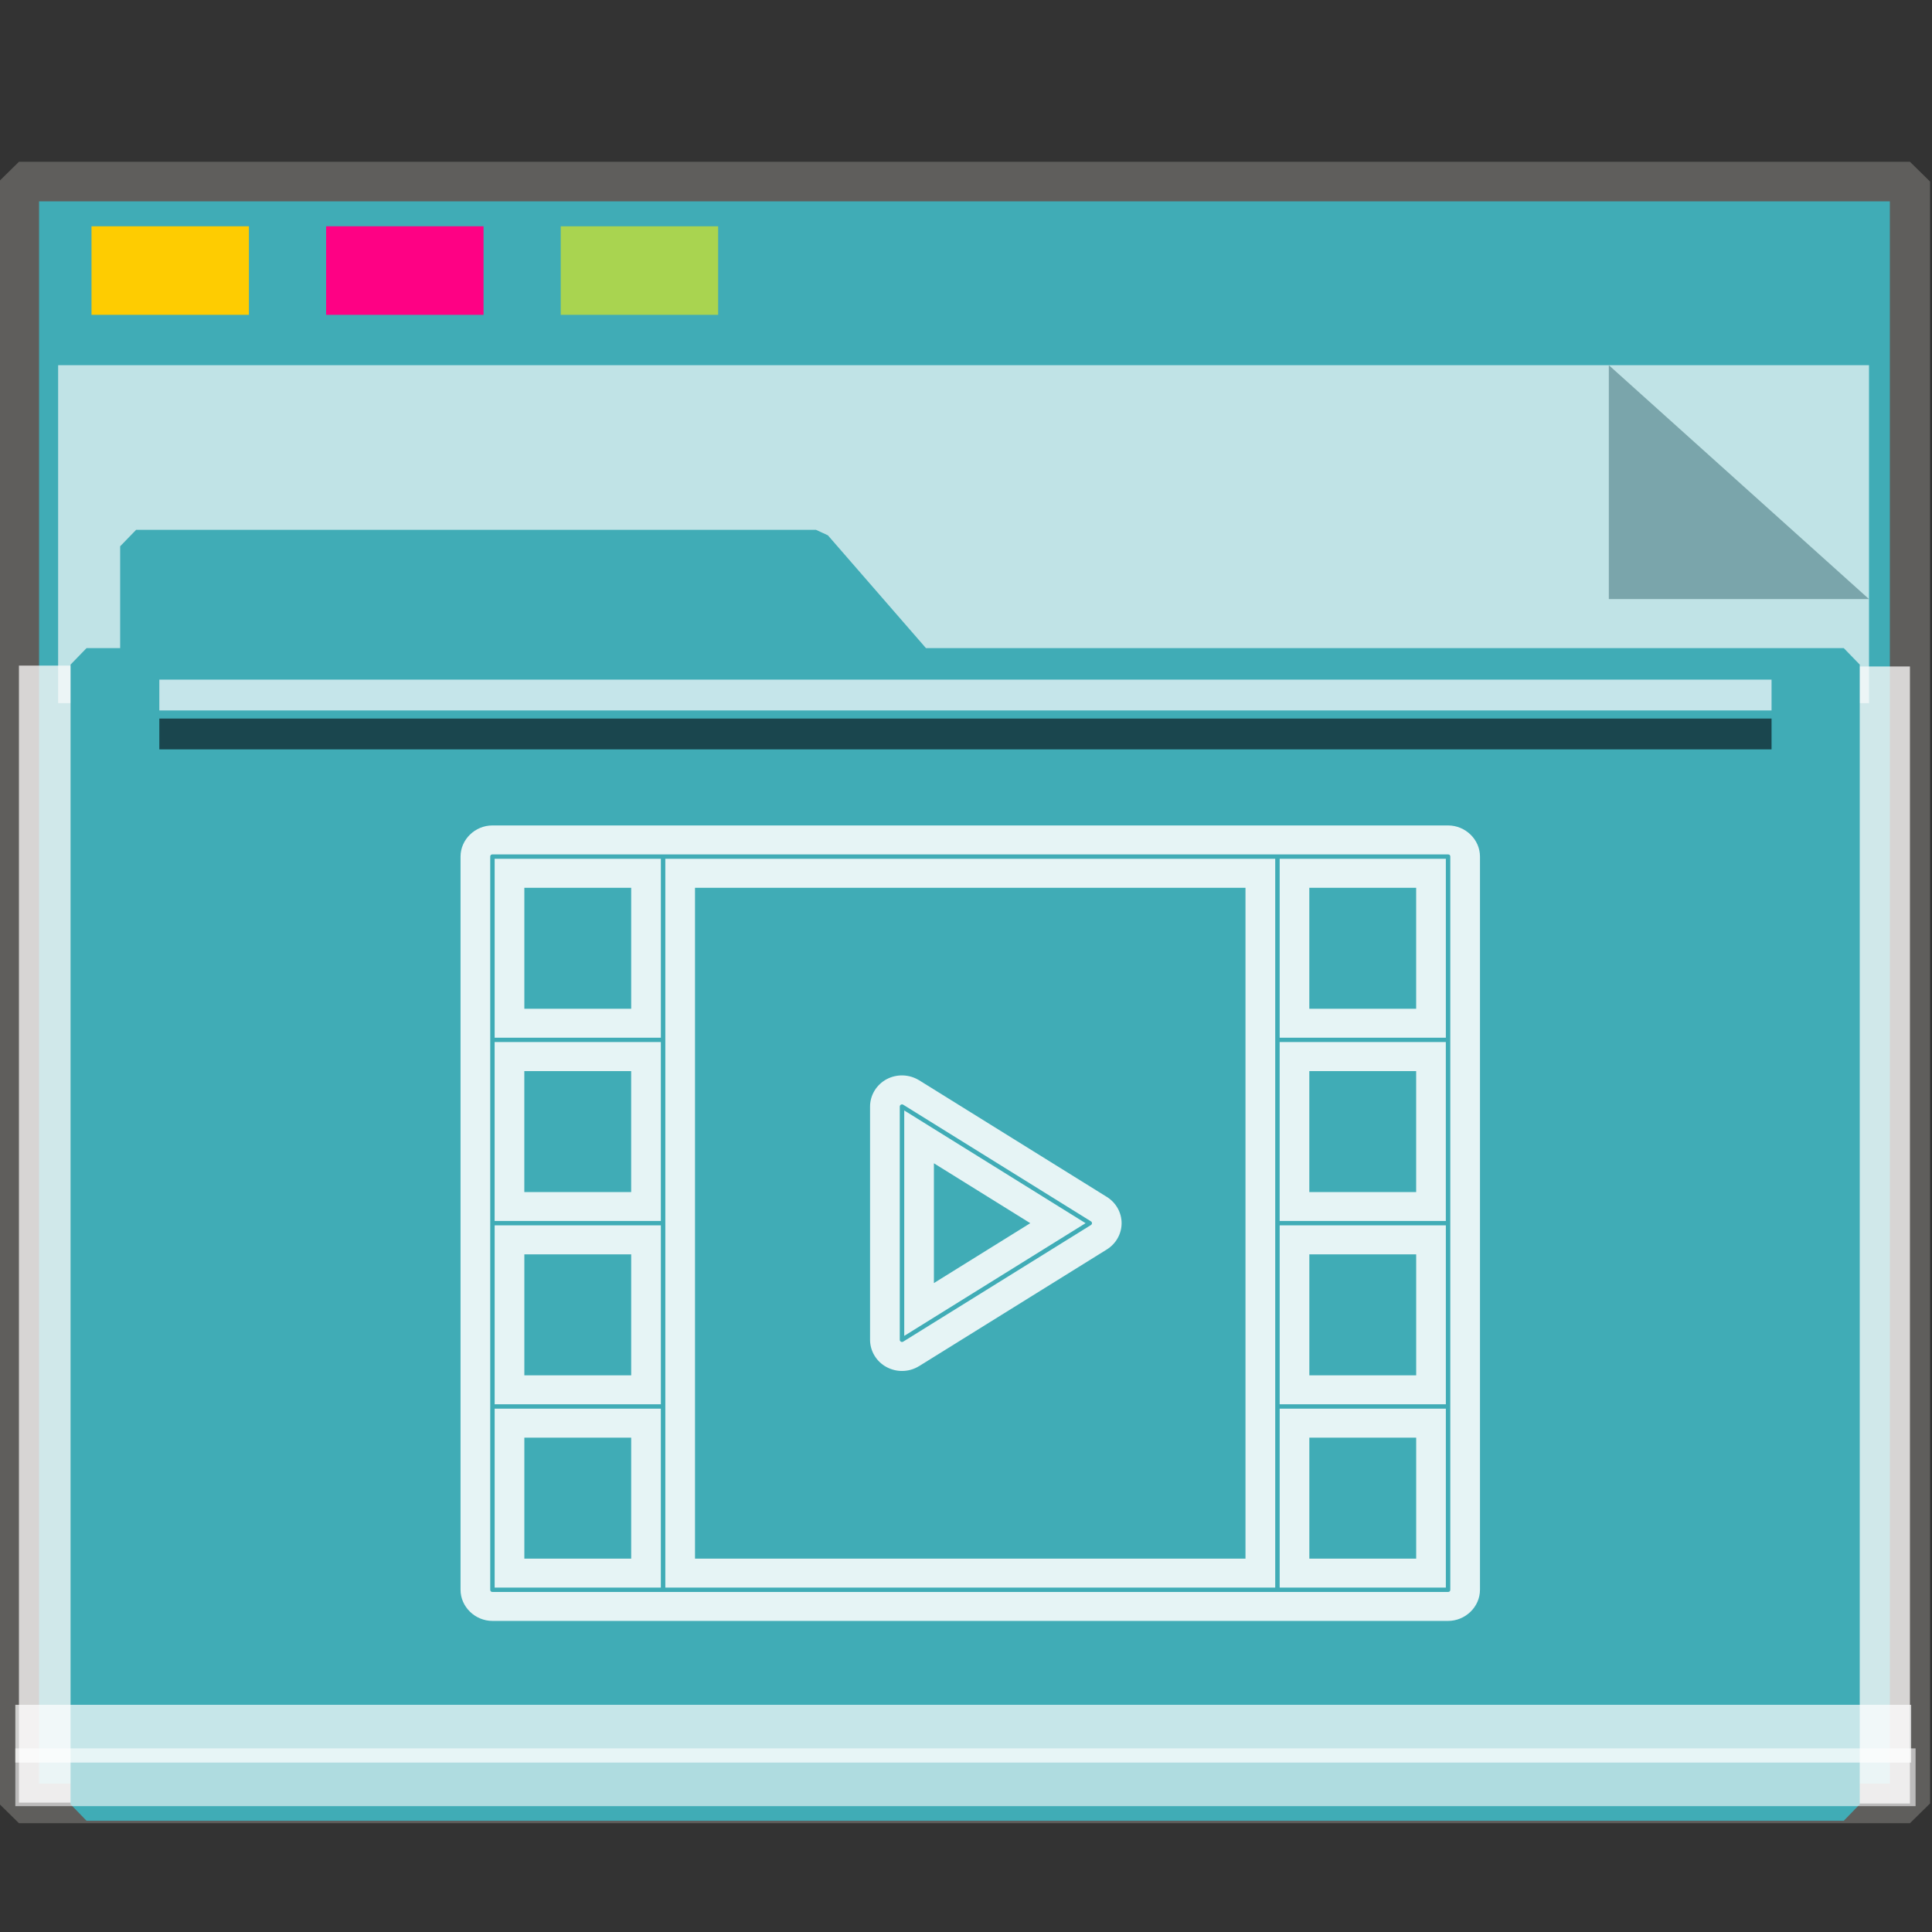 <?xml version="1.0" encoding="UTF-8" standalone="no"?>
<svg
   xmlns:dc="http://purl.org/dc/elements/1.1/"
   xmlns:cc="http://creativecommons.org/ns#"
   xmlns:rdf="http://www.w3.org/1999/02/22-rdf-syntax-ns#"
   xmlns:svg="http://www.w3.org/2000/svg"
   xmlns="http://www.w3.org/2000/svg"
   xmlns:sodipodi="http://sodipodi.sourceforge.net/DTD/sodipodi-0.dtd"
   xmlns:inkscape="http://www.inkscape.org/namespaces/inkscape"
   width="64px"
   height="64px"
   viewBox="0 0 64 64"
   version="1.1"
   id="SVGRoot"
   sodipodi:docname="folder-video.svg"
   inkscape:version="1.0beta2 (2b71d25d45, 2019-12-03)">
  <rect x="0" y="0" width="64" height="64" fill="#333333" stroke="none"/>
  <sodipodi:namedview
     id="base"
     pagecolor="#FFFFFF"
     bordercolor="#666666"
     borderopacity="1.0"
     inkscape:pageopacity="0.0"
     inkscape:pageshadow="2"
     inkscape:zoom="20.055902"
     inkscape:cx="17.36622"
     inkscape:cy="40.581114"
     inkscape:document-units="px"
     inkscape:current-layer="g852"
     showgrid="false"
     inkscape:showpageshadow="false"
     inkscape:pagecheckerboard="false"
     units="px"
     inkscape:window-width="1920"
     inkscape:window-height="1027"
     inkscape:window-x="0"
     inkscape:window-y="21"
     inkscape:window-maximized="1"
     inkscape:lockguides="true"
     inkscape:grid-bbox="true"
     inkscape:snap-object-midpoints="true"
     inkscape:snap-page="true"
     inkscape:snap-grids="false"
     inkscape:snap-to-guides="false"
     inkscape:snap-global="false"
     inkscape:document-rotation="0" />
  <defs
     id="defs2" />
  <g
     id="layer1"
     inkscape:groupmode="layer"
     inkscape:label="Layer 1">
    <g
       id="g938"
       transform="matrix(0.984,0,0,0.963,-3.199,-18.562)">
      <g
         id="g1521"
         transform="matrix(0.995,0,0,1,0.645,-1.038)">
        <g
           id="g852">
          <rect
             y="26.559"
             x="3.26"
             height="55.79"
             width="63.981"
             id="rect817"
             style="opacity:1;fill:#40ACB6;fill-opacity:1;fill-rule:nonzero;stroke:#5f5e5c;stroke-width:1.361;stroke-linecap:square;stroke-linejoin:bevel;stroke-miterlimit:4;stroke-dasharray:none;stroke-opacity:1;paint-order:markers stroke fill" />
          <rect
             transform="rotate(90)"
             style="opacity:1;fill:#fefbfb;fill-opacity:0.755;fill-rule:nonzero;stroke:none;stroke-width:0.069;stroke-linecap:square;stroke-linejoin:bevel;stroke-miterlimit:4;stroke-dasharray:none;stroke-opacity:0.796;paint-order:markers stroke fill"
             id="rect1500"
             width="39.113"
             height="1.928"
             x="43.239"
             y="-67.24" />
          <rect
             y="-5.875"
             x="43.209"
             height="2.615"
             width="39.113"
             id="rect1498"
             style="opacity:1;fill:#fefbfb;fill-opacity:0.755;fill-rule:nonzero;stroke:none;stroke-width:0.081;stroke-linecap:square;stroke-linejoin:bevel;stroke-miterlimit:4;stroke-dasharray:none;stroke-opacity:0.796;paint-order:markers stroke fill"
             transform="rotate(90)" />
          <g
             style="opacity:0.693"
             transform="matrix(0.267,0,0,0.377,-8.229,12.423)"
             id="g851">
            <path
               inkscape:connector-curvature="0"
               style="opacity:1;fill:#f8fafa;fill-opacity:1;fill-rule:nonzero;stroke:none;stroke-width:0.67;stroke-linecap:square;stroke-linejoin:bevel;stroke-miterlimit:4;stroke-dasharray:none;stroke-opacity:0.796;paint-order:markers stroke fill"
               d="M 47.996,54.25 H 277.469 V 85.091 H 47.996 Z"
               id="rect831" />
            <path
               style="opacity:1;fill:#93a2a5;fill-opacity:1;fill-rule:nonzero;stroke:none;stroke-width:0.211;stroke-linecap:square;stroke-linejoin:bevel;stroke-miterlimit:4;stroke-dasharray:none;stroke-opacity:0.796;paint-order:markers stroke fill"
               d="M 277.469,75.592 244.5,54.25 v 21.342 z"
               id="path1496"
               inkscape:connector-curvature="0"
               sodipodi:nodetypes="cccc" />
          </g>
          <g
             id="g1484"
             style="fill:#40ACB6;fill-opacity:1;stroke:#40ACB6;stroke-width:1.162;stroke-miterlimit:4;stroke-dasharray:none;stroke-opacity:1"
             transform="matrix(0.929,0,0,0.974,2.527,4.016)">
            <path
               sodipodi:nodetypes="cccccccccc"
               id="rect821"
               style="opacity:1;fill:#40ACB6;fill-opacity:1;fill-rule:nonzero;stroke:#40ACB6;stroke-width:1.162;stroke-linecap:square;stroke-linejoin:bevel;stroke-miterlimit:4;stroke-dasharray:none;stroke-opacity:1;paint-order:markers stroke fill"
               d="m 5.056,36.026 h 24.762 l 3.746,4.178 H 5.056 Z M 3.25,40.204 h 64 v 40.251 h -64 z"
               inkscape:connector-curvature="0" />
          </g>
          <rect
             style="opacity:1;fill:#ffcc00;fill-opacity:0.993;fill-rule:nonzero;stroke:none;stroke-width:0.477;stroke-linecap:square;stroke-linejoin:bevel;stroke-miterlimit:4;stroke-dasharray:none;stroke-opacity:1;paint-order:markers stroke fill"
             id="rect825"
             width="5.326"
             height="3.046"
             x="5.715"
             y="28.097" />
          <rect
             y="28.097"
             x="13.653"
             height="3.046"
             width="5.326"
             id="rect827"
             style="opacity:1;fill:#ff0084;fill-opacity:0.993;fill-rule:nonzero;stroke:none;stroke-width:0.477;stroke-linecap:square;stroke-linejoin:bevel;stroke-miterlimit:4;stroke-dasharray:none;stroke-opacity:1;paint-order:markers stroke fill" />
          <rect
             style="opacity:1;fill:#aad450;fill-opacity:0.993;fill-rule:nonzero;stroke:none;stroke-width:0.477;stroke-linecap:square;stroke-linejoin:bevel;stroke-miterlimit:4;stroke-dasharray:none;stroke-opacity:1;paint-order:markers stroke fill"
             id="rect829"
             width="5.326"
             height="3.046"
             x="21.591"
             y="28.097" />
          <rect
             style="opacity:0.704;fill:#FFFFFF;fill-opacity:0.997;fill-rule:nonzero;stroke:none;stroke-width:0.09;stroke-linecap:square;stroke-linejoin:bevel;stroke-miterlimit:4;stroke-dasharray:none;stroke-opacity:0.796;paint-order:markers stroke fill"
             id="rect855"
             width="64.144"
             height="1.987"
             x="3.138"
             y="78.957" />
          <rect
             y="80.456"
             x="3.138"
             height="1.987"
             width="64.293"
             id="rect853"
             style="opacity:0.597;fill:#FFFFFF;fill-opacity:0.969;fill-rule:nonzero;stroke:none;stroke-width:0.09;stroke-linecap:square;stroke-linejoin:bevel;stroke-miterlimit:4;stroke-dasharray:none;stroke-opacity:0.796;paint-order:markers stroke fill" />
          <rect
             style="opacity:0.704;fill:#fcfdff;fill-opacity:1;fill-rule:nonzero;stroke:none;stroke-width:0.061;stroke-linecap:square;stroke-linejoin:bevel;stroke-miterlimit:4;stroke-dasharray:none;stroke-opacity:0.796;paint-order:markers stroke fill"
             id="rect1504"
             width="54.548"
             height="1.06"
             x="8.01"
             y="43.692" />
          <rect
             y="45.031"
             x="8.01"
             height="1.06"
             width="54.548"
             id="rect1523"
             style="opacity:0.597;fill:#000207;fill-opacity:1;fill-rule:nonzero;stroke:none;stroke-width:0.061;stroke-linecap:square;stroke-linejoin:bevel;stroke-miterlimit:4;stroke-dasharray:none;stroke-opacity:0.796;paint-order:markers stroke fill" />
          <g
             transform="matrix(0.822,0,0,0.816,-256.702,-489.739)"
             id="video"
             style="fill:none;stroke:#FFFFFF;stroke-width:1.222;stroke-miterlimit:4;stroke-dasharray:none;stroke-opacity:0.866">
            <path
               inkscape:connector-curvature="0"
               style="color:#FFFFFF;font-style:normal;font-variant:normal;font-weight:normal;font-stretch:normal;font-size:medium;line-height:normal;font-family:sans-serif;font-variant-ligatures:normal;font-variant-position:normal;font-variant-caps:normal;font-variant-numeric:normal;font-variant-alternates:normal;font-variant-east-asian:normal;font-feature-settings:normal;font-variation-settings:normal;text-indent:0;text-align:start;text-decoration:none;text-decoration-line:none;text-decoration-style:solid;text-decoration-color:#FFFFFF;letter-spacing:normal;word-spacing:normal;text-transform:none;writing-mode:lr-tb;direction:ltr;text-orientation:mixed;dominant-baseline:auto;baseline-shift:baseline;text-anchor:start;white-space:normal;shape-padding:0;shape-margin:0;inline-size:0;clip-rule:nonzero;display:inline;overflow:visible;visibility:visible;opacity:1;isolation:auto;mix-blend-mode:normal;color-interpolation:sRGB;color-interpolation-filters:linearRGB;solid-color:#FFFFFF;solid-opacity:1;vector-effect:none;fill:#FFFFFF;fill-opacity:0.866;fill-rule:nonzero;stroke:none;stroke-width:1.222;stroke-linecap:butt;stroke-linejoin:miter;stroke-miterlimit:4;stroke-dasharray:none;stroke-dashoffset:0;stroke-opacity:1;color-rendering:auto;image-rendering:auto;shape-rendering:auto;text-rendering:auto;enable-background:accumulate;stop-color:#FFFFFF;stop-opacity:1"
               d="m 335.746,659.861 c -0.718,0 -1.314,0.594 -1.314,1.312 v 7.727 7.727 7.727 7.727 c 0,0.718 0.597,1.314 1.314,1.314 h 7.023 25.287 7.023 c 0.718,0 1.314,-0.596 1.314,-1.314 v -7.727 -7.727 -7.727 -7.727 c 0,-0.718 -0.597,-1.312 -1.314,-1.312 h -7.023 -25.287 z m 0,1.221 h 7.023 25.287 7.023 c 0.058,0 0.092,0.033 0.092,0.092 v 7.727 7.727 7.727 7.727 c 0,0.058 -0.034,0.092 -0.092,0.092 h -7.023 -25.287 -7.023 c -0.058,0 -0.092,-0.033 -0.092,-0.092 v -7.727 -7.727 -7.727 -7.727 c 0,-0.058 0.034,-0.092 0.092,-0.092 z m 0.09,0.184 v 0.611 6.932 h 6.842 v -7.543 z m 7.025,0 v 7.635 7.727 7.727 7.635 h 25.104 v -7.635 -7.727 -7.727 -7.635 z m 25.287,0 v 7.543 h 6.84 v -7.543 h -0.609 z m -31.09,1.223 h 4.398 v 5.1 h -4.398 z m 7.025,0 h 22.658 v 6.412 7.727 7.727 6.414 h -22.658 v -6.414 -7.727 -7.727 z m 25.285,0 h 4.398 v 5.1 h -4.398 z m -33.533,6.504 v 7.543 h 6.842 v -0.611 -6.932 z m 32.312,0 v 7.543 h 6.84 v -0.611 -6.932 z m -31.09,1.223 h 4.398 v 5.1 h -4.398 z m 32.311,0 h 4.398 v 5.1 h -4.398 z m -17.396,0.342 -0.002,0.002 h -0.002 c -0.418,0.231 -0.68,0.674 -0.68,1.152 v 9.832 c 0,0.478 0.263,0.922 0.682,1.152 h 0.002 c 0.196,0.107 0.414,0.162 0.631,0.162 0.247,0 0.49,-0.07 0.703,-0.205 h 0.002 l 7.727,-4.918 c 0.377,-0.241 0.607,-0.659 0.607,-1.107 0,-0.449 -0.231,-0.867 -0.607,-1.107 l -7.727,-4.918 h -0.002 c -0.403,-0.255 -0.915,-0.273 -1.334,-0.045 z m 0.586,1.074 c 0.031,-0.016 0.065,-0.015 0.094,0.002 l 7.727,4.916 c 0.028,0.018 0.043,0.046 0.043,0.078 0,0.032 -0.015,0.06 -0.043,0.078 l -7.727,4.916 c -0.016,0.009 -0.033,0.014 -0.049,0.014 -0.016,0 -0.03,-0.003 -0.045,-0.012 -0.029,-0.017 -0.047,-0.047 -0.047,-0.08 v -9.832 c 0,-0.033 0.018,-0.063 0.047,-0.08 z m 0.137,0.244 v 9.504 l 0.939,-0.598 6.525,-4.154 z m 1.221,2.227 3.967,2.525 -3.967,2.525 z m -18.08,2.617 v 0.611 6.932 h 6.842 v -7.543 z m 32.312,0 v 0.611 6.932 h 6.84 v -7.543 z m -31.09,1.223 h 4.398 v 5.1 h -4.398 z m 32.311,0 h 4.398 v 5.1 h -4.398 z m -33.533,6.504 v 7.543 h 0.611 6.23 v -7.543 z m 32.312,0 v 7.543 h 6.84 v -0.611 -6.932 z m -31.09,1.223 h 4.398 v 5.1 h -4.398 z m 32.311,0 h 4.398 v 5.1 h -4.398 z"
               id="path852" />
          </g>
        </g>
      </g>
    </g>
  </g>
</svg>

